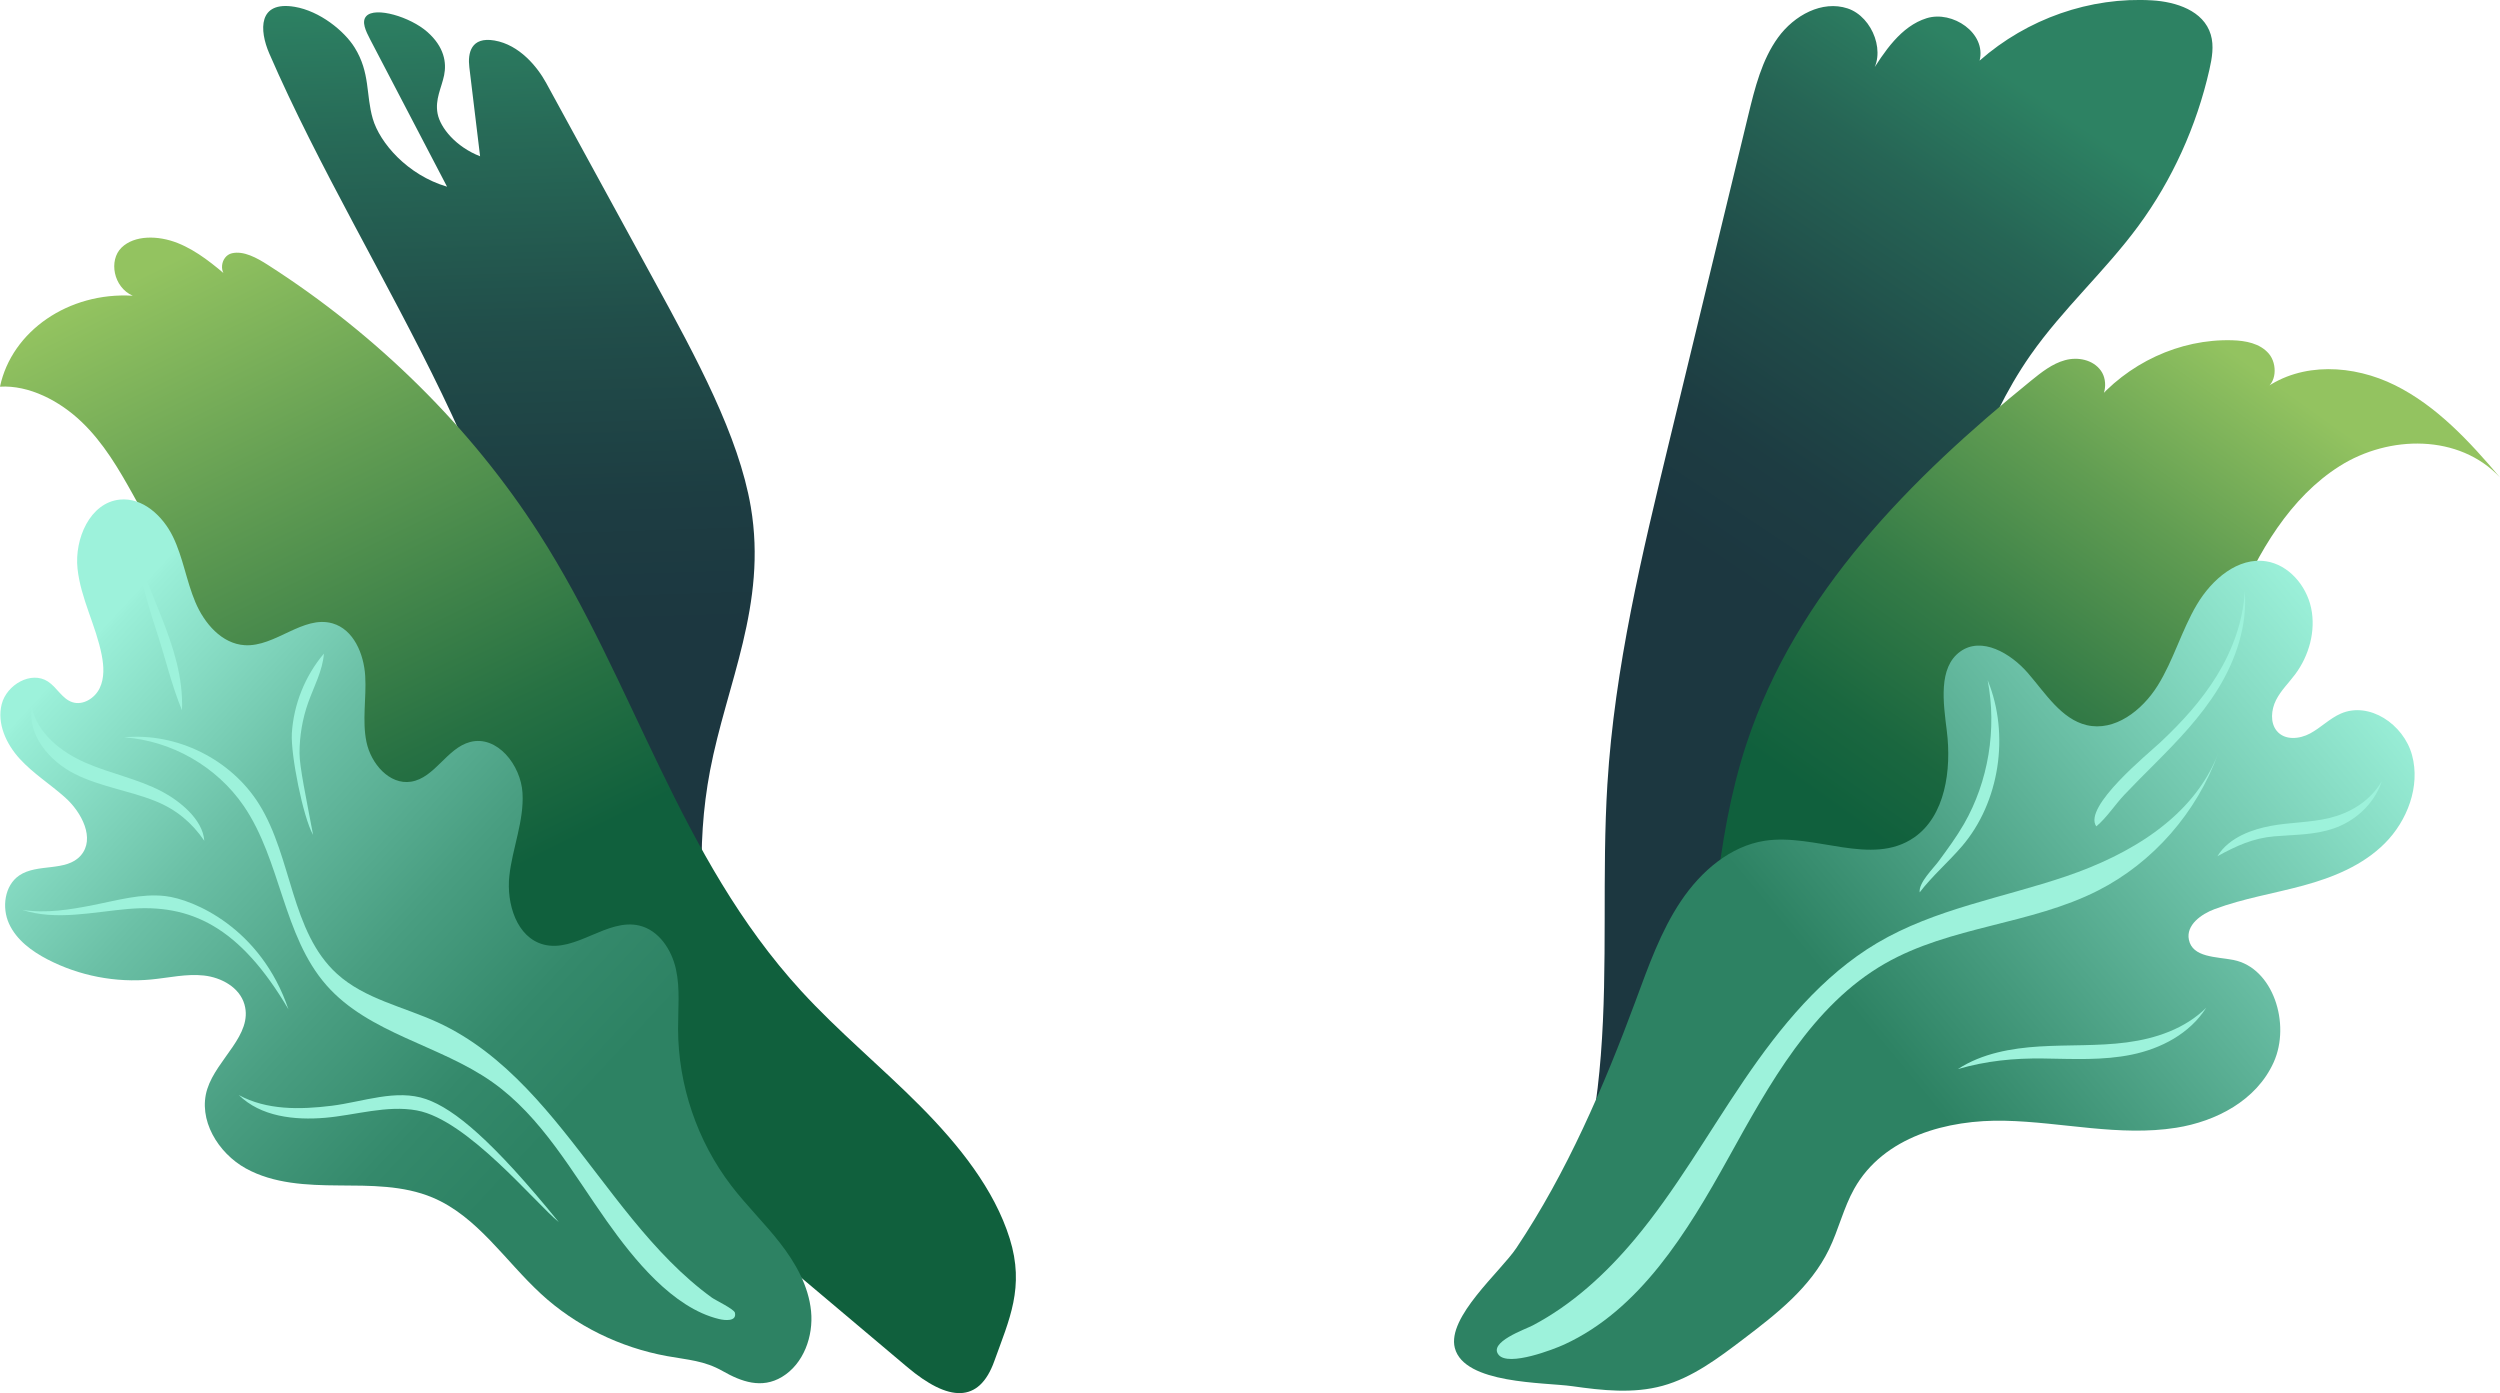 <?xml version="1.0" encoding="UTF-8"?><svg id="Layer_1" xmlns="http://www.w3.org/2000/svg" width="1310" height="730" xmlns:xlink="http://www.w3.org/1999/xlink" viewBox="0 0 1310 730"><defs><linearGradient id="linear-gradient" x1="1424.94" y1="916.98" x2="1245.51" y2="534.92" gradientTransform="translate(-661.92 -987.08) rotate(23.32)" gradientUnits="userSpaceOnUse"><stop offset=".21" stop-color="#1c3740"/><stop offset=".37" stop-color="#1d3d42"/><stop offset=".59" stop-color="#214e4a"/><stop offset=".83" stop-color="#276a57"/><stop offset="1" stop-color="#2d8263"/></linearGradient><linearGradient id="linear-gradient-2" x1="4168.28" y1="-1343.6" x2="3952.24" y2="-1739.09" gradientTransform="translate(4225.49 -2405.49) rotate(120.57) scale(1.09 -1.31)" gradientUnits="userSpaceOnUse"><stop offset=".35" stop-color="#10603d"/><stop offset=".49" stop-color="#277143"/><stop offset=".78" stop-color="#639e53"/><stop offset="1" stop-color="#93c360"/></linearGradient><linearGradient id="linear-gradient-3" x1="651.96" y1="545.17" x2="367.84" y2="249.29" gradientTransform="translate(-370.73 105.36) rotate(-3.37)" gradientUnits="userSpaceOnUse"><stop offset=".07" stop-color="#2d8263"/><stop offset=".2" stop-color="#34896b"/><stop offset=".39" stop-color="#499e81"/><stop offset=".64" stop-color="#6bc0a6"/><stop offset=".92" stop-color="#9aefd8"/><stop offset=".93" stop-color="#9df2db"/></linearGradient><linearGradient id="linear-gradient-4" x1="334.13" y1="233.39" x2="566.41" y2="-71.01" gradientTransform="translate(528.02 171.43) rotate(-3.63)" gradientUnits="userSpaceOnUse"><stop offset=".22" stop-color="#1c3740"/><stop offset=".38" stop-color="#1d3c42"/><stop offset=".58" stop-color="#204c49"/><stop offset=".81" stop-color="#266555"/><stop offset="1" stop-color="#2d8263"/></linearGradient><linearGradient id="linear-gradient-5" x1="456.2" y1="642.1" x2="749.16" y2="224.76" gradientTransform="translate(443.42 -31.6) rotate(.47)" gradientUnits="userSpaceOnUse"><stop offset=".38" stop-color="#10603d"/><stop offset=".47" stop-color="#1a673f"/><stop offset=".62" stop-color="#357c47"/><stop offset=".81" stop-color="#619d52"/><stop offset="1" stop-color="#93c360"/></linearGradient><linearGradient id="linear-gradient-6" x1="672.88" y1="937.32" x2="997.75" y2="588.61" gradientTransform="translate(352.52 -389.67) rotate(7.24)" gradientUnits="userSpaceOnUse"><stop offset=".24" stop-color="#2d8263"/><stop offset=".68" stop-color="#75cab1"/><stop offset=".93" stop-color="#9df2db"/></linearGradient></defs><path d="m372.05,403.85c8.69-45.6,30.04-87.12,21.38-138.18-6.34-37.35-28.52-78.12-50.52-118.39-18.9-34.6-37.8-69.2-56.7-103.79-4.64-8.5-14.04-20.02-27.08-22.26-12.36-2.13-14.09,6.6-13.2,13.97,1.88,15.56,3.76,31.13,5.64,46.69-12.61-4.9-20.84-14.85-22.27-22.35-1.43-7.5,2.04-13.44,3.41-20.07,1.37-6.62.11-14.89-8.8-22.75-8.91-7.86-27.3-13.38-31.98-8.25-2.63,2.87-.28,7.77,2.07,12.26,13.42,25.7,26.84,51.4,40.26,77.1-20.82-6.12-35.27-23.03-38.93-35.63-3.66-12.6-1.26-24.05-9.52-37.32-5.41-8.69-18.25-19.11-31.44-21.31-19.15-3.19-18.59,12.19-13.24,24.52,25.49,58.8,61.92,119.11,90.49,178.36,28.57,59.25,49.36,118.4,42.1,168.7-6.05,41.87-31.36,76.42-34.95,119.15-3.58,42.73,20.95,99.3,88.62,142.98,18.63,12.02,41.08,22.94,62.03,26.44,68.05,11.39,15.41-55.36,5.14-81.5-15.95-40.6-24.89-79.98-26.61-117.19-.98-21.16.38-41.62,4.11-61.2Z" style="fill:url(#linear-gradient);"/><path d="m529.07,648.95c-8.01-25.65-26.5-48.85-46.86-69.36-20.36-20.51-42.99-39.13-62.42-60.36-64.35-70.31-87.07-161.21-137.33-239.64-35.34-55.15-84.68-104.04-142.07-140.76-5.82-3.73-12.71-7.53-18.85-6.12-6.14,1.42-7.37,11.33-.85,13.39-8.46-7.21-17.21-14.6-27.53-18.72-10.32-4.12-22.74-4.23-29.5,2.39s-4.31,20.69,5.88,25.19c-33.49-2.02-63.34,18.44-69.55,47.66,15.16-.92,31.18,7.36,42.76,18.44,11.58,11.09,19.49,24.74,26.99,38.2,37.72,67.74,70.46,138.1,120.37,200.01,41.43,51.39,93.31,95.21,144.74,138.57,46.84,39.49,93.67,78.98,140.51,118.47,21.64,18.24,37.65,19.23,45.64-3.04,7.82-21.78,16.07-38.71,8.07-64.33Z" style="fill:url(#linear-gradient-2);"/><path d="m283.3,677.81c-18.7-17.25-33.22-40.45-56.64-50.3-15.35-6.45-32.56-6.23-49.22-6.34-16.66-.11-34.04-.86-48.62-8.91-14.58-8.05-25.3-25.64-20.21-41.63,5.05-15.86,24.05-28.37,19.48-44.33-2.55-8.9-12.07-14.12-21.23-15.13-9.16-1.01-18.34,1.18-27.51,2.07-18.65,1.81-37.77-1.88-54.4-10.49-8.28-4.29-16.28-10.17-20.19-18.68s-2.41-20.07,5.33-25.34c9.55-6.49,24.64-1.75,32.25-10.47,7.66-8.78.5-22.56-8.14-30.31-7.78-6.98-16.79-12.6-23.85-20.33-7.06-7.73-12.07-18.48-9.45-28.67,2.62-10.19,15.41-17.55,24.18-11.86,4.74,3.07,7.46,9.08,12.81,10.85,5.55,1.83,11.78-2.03,14.33-7.33,2.56-5.3,2.21-11.53,1.09-17.3-2.99-15.45-11.02-29.69-12.69-45.34-1.67-15.65,6.56-34.59,22.14-36.18,11.99-1.23,22.56,8.54,27.85,19.41,5.3,10.87,7.05,23.17,11.75,34.31,4.7,11.15,13.85,21.82,25.87,22.57,16.05.99,30.55-15.86,46-11.44,11.05,3.16,16.43,15.97,17.14,27.52.71,11.55-1.69,23.32.66,34.64,2.35,11.32,12,22.58,23.37,20.8,12.42-1.95,18.76-17.6,30.93-20.79,14.13-3.71,26.6,12.04,27.47,26.7.87,14.66-5.28,28.8-6.89,43.4-1.61,14.6,3.83,32.34,17.94,36.03,16.8,4.39,33.32-13.97,50.2-9.93,10.14,2.43,16.86,12.54,19.13,22.79,2.27,10.24,1.1,20.9,1.13,31.4.08,29.44,10.02,58.72,27.82,82,8.02,10.49,17.54,19.75,25.65,30.17s14.91,22.45,16.22,35.65c1.31,13.19-3.91,27.67-15.24,34.48-10.66,6.41-21.31,2.49-31.03-3.04-9.76-5.55-18.17-5.85-29.23-7.87-24.53-4.47-47.85-15.82-66.22-32.78Z" style="fill:url(#linear-gradient-3);"/><path d="m318.16,640.16c-18.39-25.91-34.28-54.86-60.18-73.15-27.6-19.49-64.63-25.33-86.94-50.76-22.82-26.01-23.77-65.33-43.32-93.93-14.11-20.64-37.88-34.26-62.76-35.95,27.65-2.65,56.18,11.49,70.88,35.15,17.34,27.9,16.49,66.68,40.73,88.75,14.55,13.25,34.96,17.25,52.82,25.47,35.83,16.48,60.24,49.17,83.66,79.71,12.07,15.74,24.19,31.57,38.19,45.65,6.8,6.84,14.03,13.26,21.85,18.9,1.86,1.34,11.57,5.95,12.01,7.87,1.09,4.8-5.47,3.99-8.29,3.31-24.37-5.83-44.92-31.68-58.64-51.02Z" style="fill:#9df2db;"/><path d="m218.52,581.88c-15.84-2.92-32.04,2.45-48.11,3.84-16.06,1.38-33.78-.59-45.28-11.92,14.55,7.98,32.14,7.67,48.62,5.63,16.48-2.04,33.85-8.94,49.52-3.49,14.9,5.18,34.94,21.87,69.54,64.45-12.47-10.15-47.89-53.64-74.29-58.5Z" style="fill:#9df2db;"/><path d="m67.25,476.28c-18.66,1.62-37.86,6.26-55.66.48,12.44,1.99,25.16-.11,37.54-2.55,12.38-2.44,24.93-6.11,37.45-4.67,14.73,1.69,50.12,16.61,64.56,59.34-25.64-43.56-51.4-55.41-83.9-52.59Z" style="fill:#9df2db;"/><path d="m81.49,419.8c-13.8-5.54-28.93-7.54-42.22-14.22-13.29-6.68-24.98-20.34-22.64-35.13,2.92,13.94,15.52,23.75,28.53,29.37,13,5.62,27.2,8.35,39.73,14.96,9.06,4.78,21.41,14.52,22.16,25.78-6.47-9.48-14.74-16.41-25.56-20.76Z" style="fill:#9df2db;"/><path d="m152.92,384.36c.93-15.28,6.93-30.22,16.81-41.88-.69,9.02-5.23,17.21-8.26,25.73-3.02,8.49-4.52,17.51-4.52,26.51,0,7.13,3.52,23.64,7.11,42.8-5.36-9.47-11.79-42.42-11.14-53.17Z" style="fill:#9df2db;"/><path d="m68.51,275.75c5.76,32.94,28.24,61.85,26.85,96.46-5.53-13.33-8.92-28.21-13.49-41.96-5.9-17.76-10.37-36-13.36-54.5Z" style="fill:#9df2db;"/><path d="m842.29,410.71c3.78-60.96,18.17-120.52,32.48-179.67,13.77-56.87,27.54-113.74,41.31-170.61,3.47-14.32,7.13-29.07,15.61-40.76,8.49-11.7,23.15-19.64,36.45-15.26,13.3,4.38,20.93,24.35,11.46,35.15,7.7-12.48,16.5-25.85,29.99-30.03,13.49-4.18,31.33,7.79,27.73,22.23,25-21.99,57.96-33.5,90.4-31.57,12.43.74,26.95,5.33,30.72,17.94,1.77,5.92.66,12.34-.71,18.38-6.74,29.71-19.52,57.83-37.22,81.88-17.5,23.78-39.6,43.46-56.55,67.7-25.61,36.63-38.07,81.52-50.05,125.38-12.75,46.67-25.5,93.35-38.25,140.02-10.9,39.9-21.9,80.07-39.59,117.1-17.69,37.03-42.67,71.15-76.2,92.47-7.7,4.9-16.34,9.2-25.29,8.36-29.24-2.75-12.54-32.82-7.55-49.14,6.67-21.8,10.03-44.58,11.81-67.39,3.7-47.3.51-94.86,3.44-142.2Z" style="fill:url(#linear-gradient-4);"/><path d="m891.96,550.42c5.16-54.11,6.31-109.5,23.23-160.79,26.07-79.05,86.51-139.35,149.1-190.17,5.46-4.43,11.14-8.92,17.8-10.73,6.66-1.81,14.6-.32,18.78,5.5,4.18,5.82,2.3,16.03-4.3,18.07,18.07-22.01,45.64-34.82,73.14-34,6.94.21,14.48,1.56,19.16,7.03,4.68,5.47,4.06,16.09-2.49,18.52,19.74-14.34,46.88-12.76,68.59-1.99,21.71,10.76,39.02,29.37,55.03,48.33-21.33-22.82-58.02-22.36-83.99-5.98-25.97,16.38-42.86,45.12-55.02,74.51-12.16,29.39-20.65,60.55-35.12,88.73-21.41,41.68-54.79,74.69-87.58,106.92-41.35,40.65-82.7,81.29-124.05,121.94-16.14,15.87-32.28,31.73-48.43,47.6-20.67,20.32-18.66,2.35-10.5-15.81,15.55-34.64,26.41-79.05,26.66-117.67Z" style="fill:url(#linear-gradient-5);"/><path d="m857.1,524.32c6.68-18,13.13-36.37,23.69-52.12,10.55-15.76,25.95-28.89,43.98-31.64,26.31-4.02,55.98,13.69,78.24-1.73,16.28-11.28,19.67-35.32,17.12-55.83-1.84-14.78-4.57-33.19,7.01-41.56,11.18-8.08,26.44.76,35.6,11.37s17.45,24.01,30.67,27.16c14.58,3.47,29.01-7.55,37.25-20.77,8.24-13.22,12.5-28.85,20.43-42.28,7.93-13.43,21.65-25.11,36.43-22.79,11.52,1.81,20.94,12.38,23.51,24.46,2.56,12.08-1.14,25.09-8.37,34.77-3.36,4.5-7.47,8.43-10.02,13.48s-3.17,11.87.41,16.18c4.16,5.02,11.85,4.33,17.45,1.31,5.6-3.02,10.25-7.85,16.06-10.4,14.79-6.49,32.92,5.42,37.36,21.79,4.44,16.38-2.58,34.45-14.22,46.12-11.64,11.67-27.17,17.93-42.68,22.16-15.51,4.23-31.46,6.75-46.57,12.38-6.97,2.6-15.03,8.31-13.48,16,1.9,9.48,14.47,8.88,23.43,10.66,20.66,4.1,30.07,33.41,21.03,53.55-9.04,20.14-30.33,31.06-51.1,34.35-29.68,4.71-59.78-3-89.79-3.67-30.01-.68-63.61,8.29-78.95,35.68-5.57,9.94-8.19,21.44-13.19,31.72-9.75,20.06-27.65,33.93-44.92,47.05-13.13,9.97-26.65,20.15-42.28,24.44-15.37,4.23-31.6,2.44-47.36.2-14.59-2.07-56.6-1.03-61.51-20.03-4.19-16.18,23.99-40.04,32.22-52.33,26.58-39.74,45.79-84.48,62.57-129.69Z" style="fill:url(#linear-gradient-6);"/><path d="m856.35,649.68c21.67-25.86,38.47-55.6,57.49-83.59,19.02-27.99,40.97-54.88,69.74-71.93,30.27-17.93,65.78-23.67,98.99-34.95,33.22-11.28,66.92-30.96,79.75-64.44-11.2,31.01-34.16,57.23-62.95,71.87-35.23,17.92-77.34,18.6-111.66,38.27-37.98,21.77-60.53,63.08-82.08,101.95-21.55,38.86-46.28,79.45-86.01,97.68-5.42,2.49-29.07,11.65-34.3,5.44-5.62-6.68,13.87-13.38,17.82-15.46,20.57-10.83,38.19-26.94,53.19-44.84Z" style="fill:#9df2db;"/><path d="m1068.64,548.36c15.25-.96,30.61-.15,45.77-2.14,15.16-1.99,30.52-7.11,41.67-18.19-8.67,13.64-23.71,21.42-38.92,24.57-15.21,3.16-30.86,2.27-46.36,2.05-15.47-.22-29.97,1.24-44.84,5.53,12.69-8.26,28.04-10.9,42.68-11.83Z" style="fill:#9df2db;"/><path d="m1029.13,431.75c12.79-22.25,17.31-49.73,12.4-75.31,11.7,28.49,6.23,63.98-13.4,86.93-7.16,8.38-15.46,15.42-22.21,24.22-.67-5.01,7.05-12.41,9.89-16.27,4.67-6.34,9.36-12.69,13.32-19.57Z" style="fill:#9df2db;"/><path d="m1132.02,388.99c11.12-10.45,21.6-21.84,29.69-35.07,8.09-13.23,13.73-28.42,14.54-44.19,1.44,17.92-4.58,35.79-13.78,50.85-9.2,15.06-21.44,27.7-33.72,40.02-5.26,5.27-10.54,10.51-15.66,15.94-4.87,5.17-9.31,12.08-14.63,16.48-7.22-10.2,27.45-38.29,33.56-44.03Z" style="fill:#9df2db;"/><path d="m1189.8,432.78c10.28-1.93,20.59-1.68,30.84-4.16,10.25-2.48,20.91-8.28,27.43-19.23-4.3,12.68-14.75,21.09-25.09,24.67-10.34,3.58-20.91,3.27-31.38,4.19-10.9.96-19.6,4.88-29.68,10.42,6.19-10.17,18.89-14.2,27.89-15.89Z" style="fill:#9df2db;"/></svg>